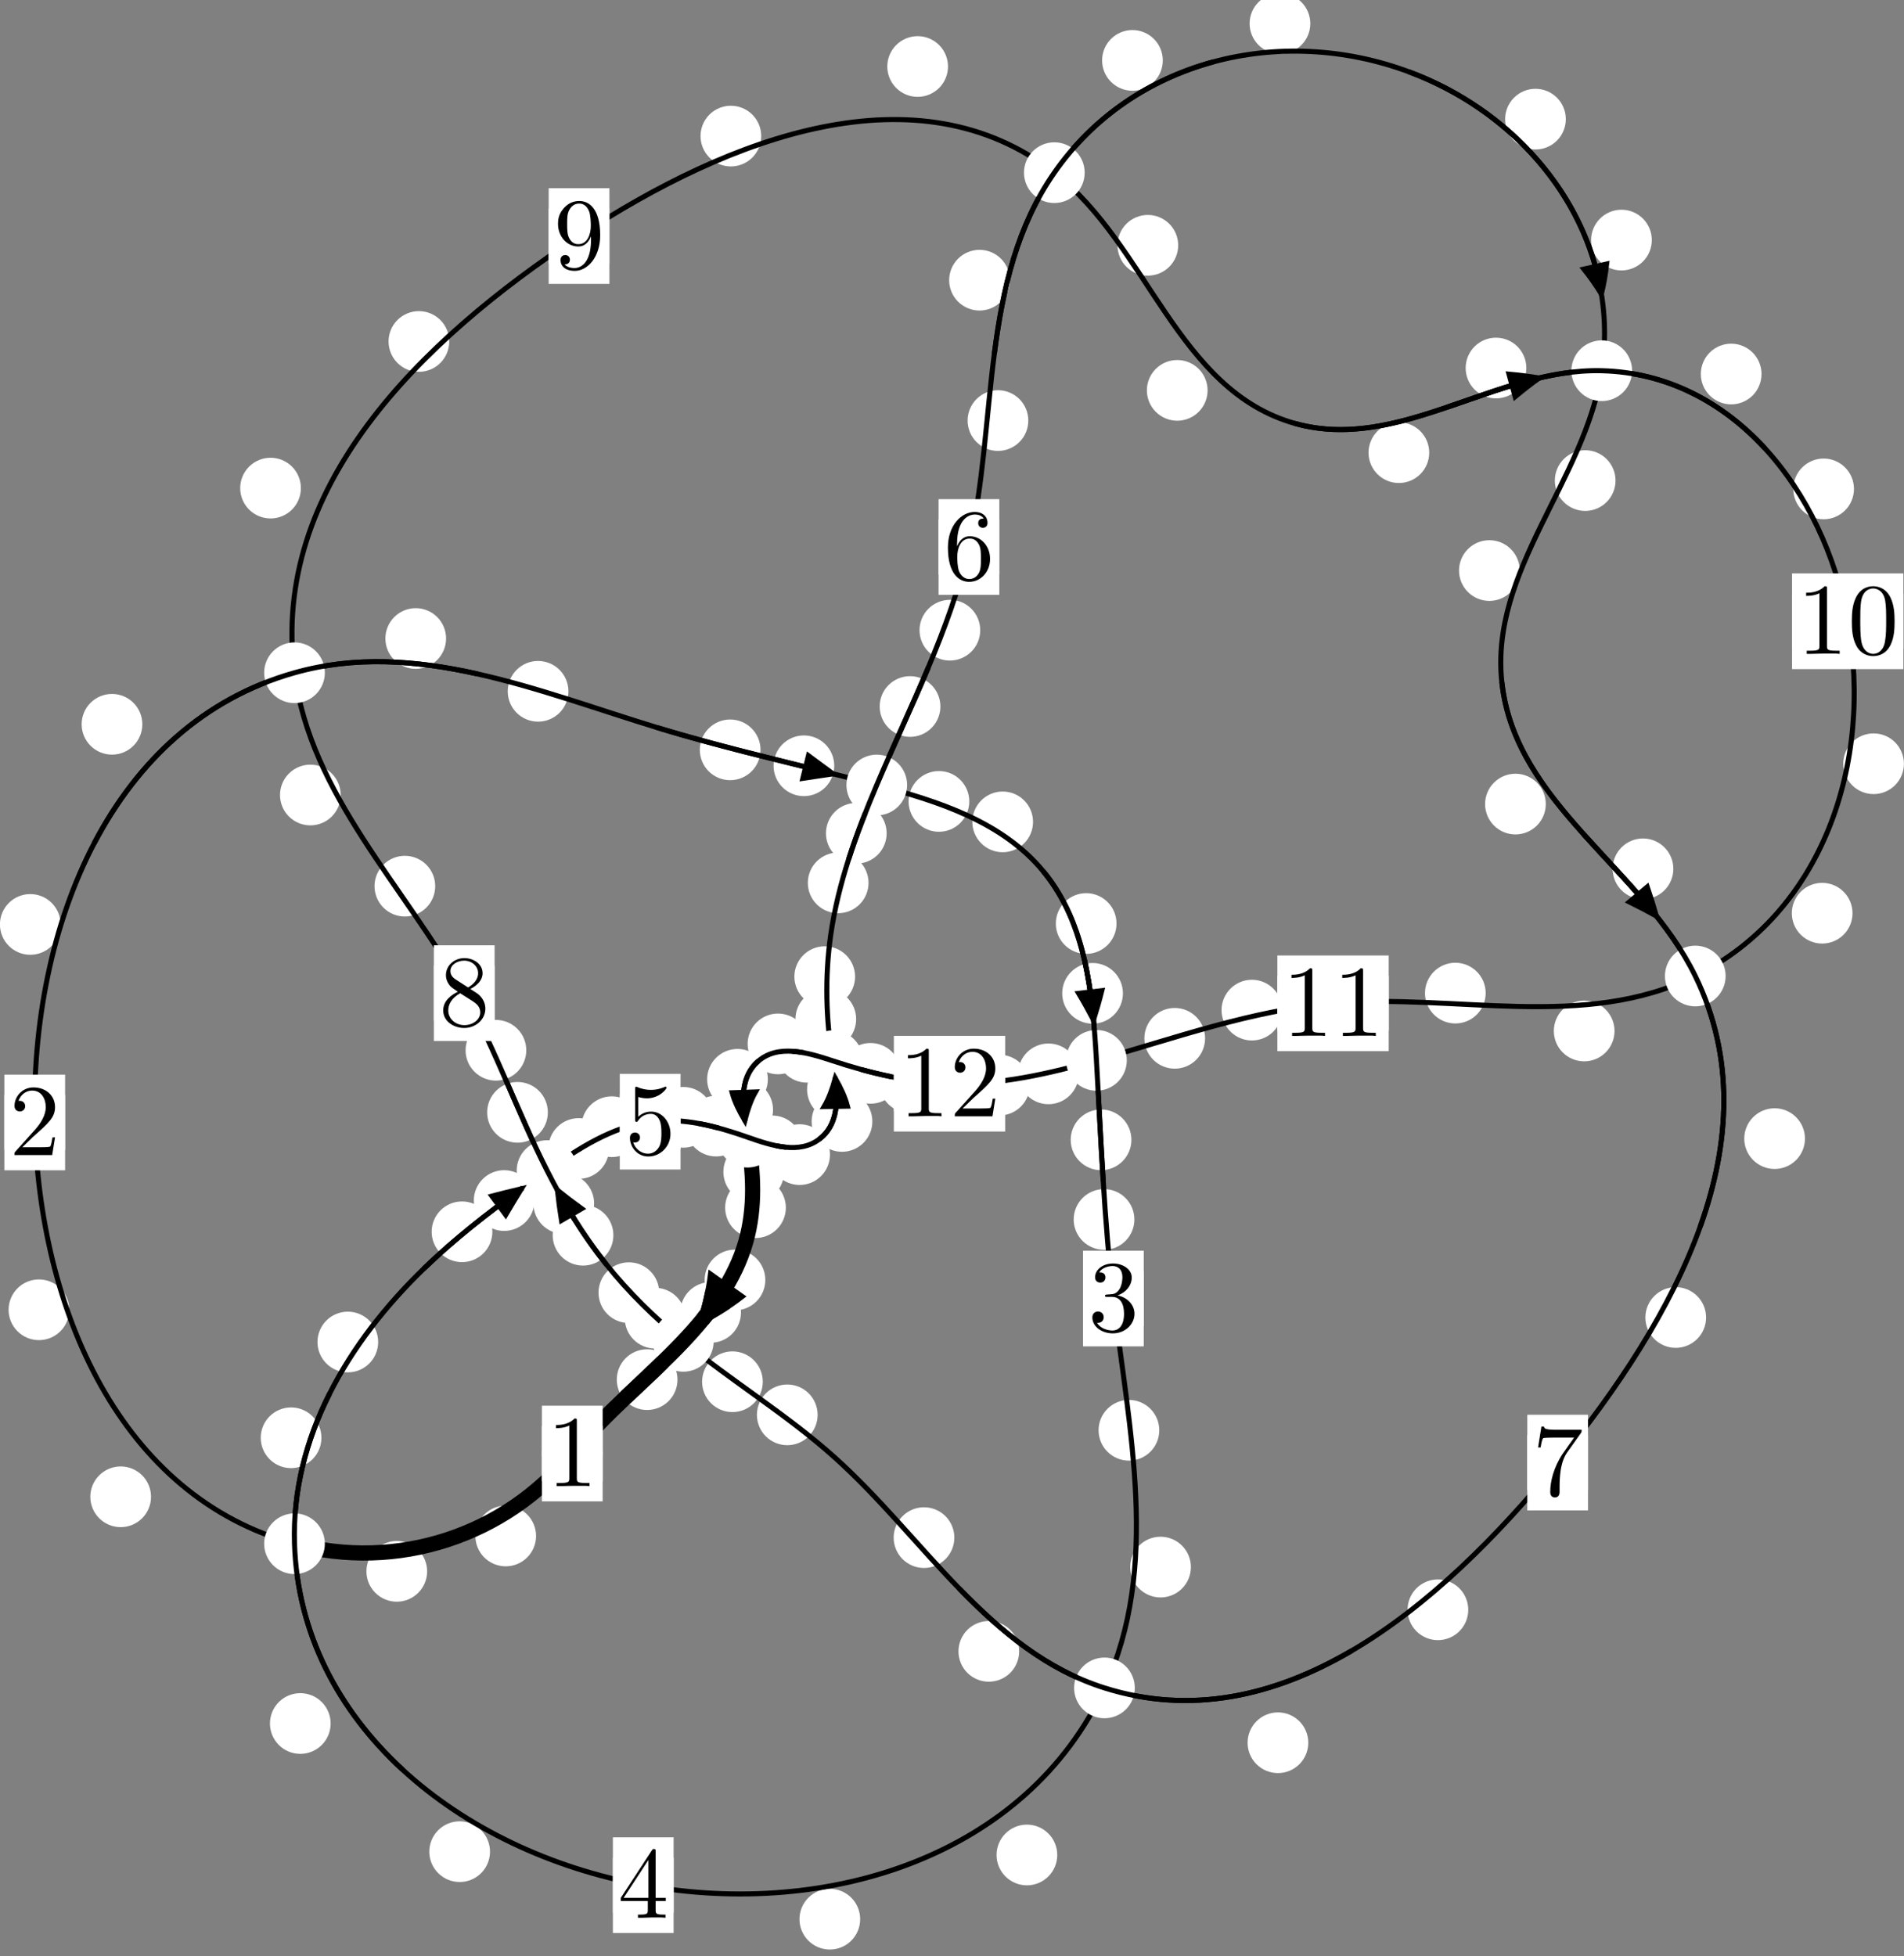 <?xml version="1.0"?>
<!-- Created by MetaPost 1.999 on 2021.07.06:0003 -->
<svg version="1.1" xmlns="http://www.w3.org/2000/svg" xmlns:xlink="http://www.w3.org/1999/xlink" width="187.493" height="192.624" viewBox="0 0 187.493 192.624">
<rect x="0" y="0" width="187.493" height="192.624" fill="#808080" stroke="none"/>
<!-- Original BoundingBox: -29.007019 -39.955750 158.486282 152.668533 -->
  <defs>
    <g transform="scale(0.01,0.01)" id="GLYPHcmr10_48">
      <path style="fill-rule: evenodd;" d="M460 -320C460 -400,455 -480,420 -554C374 -650,292 -666,250 -666C190 -666,117 -640,76 -547C44 -478,39 -400,39 -320C39 -245,43 -155,84 -79C127 2,200 22,249 22C303 22,379 1,423 -94C455 -163,460 -241,460 -320M249 -0C210 -0,151 -25,133 -121C122 -181,122 -273,122 -332C122 -396,122 -462,130 -516C149 -635,224 -644,249 -644C282 -644,348 -626,367 -527C377 -471,377 -395,377 -332C377 -257,377 -189,366 -125C351 -30,294 -0,249 -0"></path>
    </g>
    <g transform="scale(0.01,0.01)" id="GLYPHcmr10_49">
      <path style="fill-rule: evenodd;" d="M294 -640C294 -664,294 -666,271 -666C209 -602,121 -602,89 -602L89 -571C109 -571,168 -571,220 -597L220 -79C220 -43,217 -31,127 -31L95 -31L95 -0L257 -0L130 -3L217 -3L257 -3L297 -3L384 -3L419 -0L419 -31L387 -31C297 -31,294 -42,294 -79"></path>
    </g>
    <g transform="scale(0.01,0.01)" id="GLYPHcmr10_50">
      <path style="fill-rule: evenodd;" d="M127 -77L233 -180C389 -318,449 -372,449 -472C449 -586,359 -666,237 -666C124 -666,50 -574,50 -485C50 -429,100 -429,103 -429C120 -429,155 -441,155 -482C155 -508,137 -534,102 -534C94 -534,92 -534,89 -533C112 -598,166 -635,224 -635C315 -635,358 -554,358 -472C358 -392,308 -313,253 -251L61 -37C50 -26,50 -24,50 -0L421 -0L449 -174L424 -174C419 -144,412 -100,402 -85C395 -77,329 -77,307 -77"></path>
    </g>
    <g transform="scale(0.01,0.01)" id="GLYPHcmr10_51">
      <path style="fill-rule: evenodd;" d="M290 -352C372 -379,430 -449,430 -528C430 -610,342 -666,246 -666C145 -666,69 -606,69 -530C69 -497,91 -478,120 -478C151 -478,171 -500,171 -529C171 -579,124 -579,109 -579C140 -628,206 -641,242 -641C283 -641,338 -619,338 -529C338 -517,336 -459,310 -415C280 -367,246 -364,221 -363C213 -362,189 -360,182 -360C174 -359,167 -358,167 -348C167 -337,174 -337,191 -337L235 -337C317 -337,354 -269,354 -171C354 -35,285 -6,241 -6C198 -6,123 -23,88 -82C123 -77,154 -99,154 -137C154 -173,127 -193,98 -193C74 -193,42 -179,42 -135C42 -44,135 22,244 22C366 22,457 -69,457 -171C457 -253,394 -331,290 -352"></path>
    </g>
    <g transform="scale(0.01,0.01)" id="GLYPHcmr10_52">
      <path style="fill-rule: evenodd;" d="M294 -165L294 -78C294 -42,292 -31,218 -31L197 -31L197 -0L332 -0L238 -3L290 -3L332 -3L374 -3L427 -3L468 -0L468 -31L447 -31C373 -31,371 -42,371 -78L371 -165L471 -165L471 -196L371 -196L371 -651C371 -671,371 -677,355 -677C346 -677,343 -677,335 -665L28 -196L28 -165M300 -196L56 -196L300 -569"></path>
    </g>
    <g transform="scale(0.01,0.01)" id="GLYPHcmr10_53">
      <path style="fill-rule: evenodd;" d="M449 -201C449 -320,367 -420,259 -420C211 -420,168 -404,132 -369L132 -564C152 -558,185 -551,217 -551C340 -551,410 -642,410 -655C410 -661,407 -666,400 -666C399 -666,397 -666,392 -663C372 -654,323 -634,256 -634C216 -634,170 -641,123 -662C115 -665,113 -665,111 -665C101 -665,101 -657,101 -641L101 -345C101 -327,101 -319,115 -319C122 -319,124 -322,128 -328C139 -344,176 -398,257 -398C309 -398,334 -352,342 -334C358 -297,360 -258,360 -208C360 -173,360 -113,336 -71C312 -32,275 -6,229 -6C156 -6,99 -59,82 -118C85 -117,88 -116,99 -116C132 -116,149 -141,149 -165C149 -189,132 -214,99 -214C85 -214,50 -207,50 -161C50 -75,119 22,231 22C347 22,449 -74,449 -201"></path>
    </g>
    <g transform="scale(0.01,0.01)" id="GLYPHcmr10_54">
      <path style="fill-rule: evenodd;" d="M132 -328L132 -352C132 -605,256 -641,307 -641C331 -641,373 -635,395 -601C380 -601,340 -601,340 -556C340 -525,364 -510,386 -510C402 -510,432 -519,432 -558C432 -618,388 -666,305 -666C177 -666,42 -537,42 -316C42 -49,158 22,251 22C362 22,457 -72,457 -204C457 -331,368 -427,257 -427C189 -427,152 -376,132 -328M251 -6C188 -6,158 -66,152 -81C134 -128,134 -208,134 -226C134 -304,166 -404,256 -404C272 -404,318 -404,349 -342C367 -305,367 -254,367 -205C367 -157,367 -107,350 -71C320 -11,274 -6,251 -6"></path>
    </g>
    <g transform="scale(0.01,0.01)" id="GLYPHcmr10_55">
      <path style="fill-rule: evenodd;" d="M476 -609C485 -621,485 -623,485 -644L242 -644C120 -644,118 -657,114 -676L89 -676L56 -470L81 -470C84 -486,93 -549,106 -561C113 -567,191 -567,204 -567L411 -567C400 -551,321 -442,299 -409C209 -274,176 -135,176 -33C176 -23,176 22,222 22C268 22,268 -23,268 -33L268 -84C268 -139,271 -194,279 -248C283 -271,297 -357,341 -419"></path>
    </g>
    <g transform="scale(0.01,0.01)" id="GLYPHcmr10_56">
      <path style="fill-rule: evenodd;" d="M163 -457C117 -487,113 -521,113 -538C113 -599,178 -641,249 -641C322 -641,386 -589,386 -517C386 -460,347 -412,287 -377M309 -362C381 -399,430 -451,430 -517C430 -609,341 -666,250 -666C150 -666,69 -592,69 -499C69 -481,71 -436,113 -389C124 -377,161 -352,186 -335C128 -306,42 -250,42 -151C42 -45,144 22,249 22C362 22,457 -61,457 -168C457 -204,446 -249,408 -291C389 -312,373 -322,309 -362M209 -320L332 -242C360 -223,407 -193,407 -132C407 -58,332 -6,250 -6C164 -6,92 -68,92 -151C92 -209,124 -273,209 -320"></path>
    </g>
    <g transform="scale(0.01,0.01)" id="GLYPHcmr10_57">
      <path style="fill-rule: evenodd;" d="M367 -318L367 -286C367 -52,263 -6,205 -6C188 -6,134 -8,107 -42C151 -42,159 -71,159 -88C159 -119,135 -134,113 -134C97 -134,67 -125,67 -86C67 -19,121 22,206 22C335 22,457 -114,457 -329C457 -598,342 -666,253 -666C198 -666,149 -648,106 -603C65 -558,42 -516,42 -441C42 -316,130 -218,242 -218C303 -218,344 -260,367 -318M243 -241C227 -241,181 -241,150 -304C132 -341,132 -391,132 -440C132 -494,132 -541,153 -578C180 -628,218 -641,253 -641C299 -641,332 -607,349 -562C361 -530,365 -467,365 -421C365 -338,331 -241,243 -241"></path>
    </g>
  </defs>
  <path d="M52.789 151.237C52.789 150.444,52.474 149.684,51.913 149.123C51.353 148.563,50.593 148.248,49.8 148.248C49.007 148.248,48.247 148.563,47.687 149.123C47.126 149.684,46.811 150.444,46.811 151.237C46.811 152.029,47.126 152.789,47.687 153.35C48.247 153.91,49.007 154.225,49.8 154.225C50.593 154.225,51.353 153.91,51.913 153.35C52.474 152.789,52.789 152.029,52.789 151.237Z" style="fill: rgb(100%,100%,100%);stroke: none;"></path>
  <path d="M59.343 143.119C59.343 142.327,59.028 141.566,58.467 141.006C57.907 140.445,57.147 140.131,56.354 140.131C55.561 140.131,54.801 140.445,54.241 141.006C53.68 141.566,53.365 142.327,53.365 143.119C53.365 143.912,53.68 144.672,54.241 145.233C54.801 145.793,55.561 146.108,56.354 146.108C57.147 146.108,57.907 145.793,58.467 145.233C59.028 144.672,59.343 143.912,59.343 143.119Z" style="fill: rgb(100%,100%,100%);stroke: none;"></path>
  <path d="M14.872 147.378C14.872 146.586,14.557 145.825,13.996 145.265C13.436 144.705,12.676 144.39,11.883 144.39C11.09 144.39,10.33 144.705,9.77 145.265C9.209 145.825,8.894 146.586,8.894 147.378C8.894 148.171,9.209 148.931,9.77 149.492C10.33 150.052,11.09 150.367,11.883 150.367C12.676 150.367,13.436 150.052,13.996 149.492C14.557 148.931,14.872 148.171,14.872 147.378Z" style="fill: rgb(100%,100%,100%);stroke: none;"></path>
  <path d="M42.061 154.72C42.061 153.927,41.746 153.167,41.185 152.606C40.625 152.046,39.865 151.731,39.072 151.731C38.279 151.731,37.519 152.046,36.959 152.606C36.398 153.167,36.083 153.927,36.083 154.72C36.083 155.512,36.398 156.272,36.959 156.833C37.519 157.393,38.279 157.708,39.072 157.708C39.865 157.708,40.625 157.393,41.185 156.833C41.746 156.272,42.061 155.512,42.061 154.72Z" style="fill: rgb(100%,100%,100%);stroke: none;"></path>
  <path d="M5.97 91.022C5.97 90.229,5.656 89.469,5.095 88.909C4.535 88.348,3.774 88.033,2.982 88.033C2.189 88.033,1.429 88.348,0.868 88.909C0.308 89.469,-0.007 90.229,-0.007 91.022C-0.007 91.815,0.308 92.575,0.868 93.135C1.429 93.696,2.189 94.011,2.982 94.011C3.774 94.011,4.535 93.696,5.095 93.135C5.656 92.575,5.97 91.815,5.97 91.022Z" style="fill: rgb(100%,100%,100%);stroke: none;"></path>
  <path d="M6.823 128.965C6.823 128.172,6.508 127.412,5.948 126.852C5.387 126.291,4.627 125.976,3.835 125.976C3.042 125.976,2.282 126.291,1.721 126.852C1.161 127.412,0.846 128.172,0.846 128.965C0.846 129.758,1.161 130.518,1.721 131.078C2.282 131.639,3.042 131.954,3.835 131.954C4.627 131.954,5.387 131.639,5.948 131.078C6.508 130.518,6.823 129.758,6.823 128.965Z" style="fill: rgb(100%,100%,100%);stroke: none;"></path>
  <path d="M43.927 62.869C43.927 62.077,43.612 61.316,43.052 60.756C42.492 60.196,41.731 59.881,40.939 59.881C40.146 59.881,39.386 60.196,38.825 60.756C38.265 61.316,37.95 62.077,37.95 62.869C37.95 63.662,38.265 64.422,38.825 64.983C39.386 65.543,40.146 65.858,40.939 65.858C41.731 65.858,42.492 65.543,43.052 64.983C43.612 64.422,43.927 63.662,43.927 62.869Z" style="fill: rgb(100%,100%,100%);stroke: none;"></path>
  <path d="M14.017 71.315C14.017 70.523,13.702 69.762,13.141 69.202C12.581 68.642,11.821 68.327,11.028 68.327C10.235 68.327,9.475 68.642,8.915 69.202C8.354 69.762,8.039 70.523,8.039 71.315C8.039 72.108,8.354 72.868,8.915 73.429C9.475 73.989,10.235 74.304,11.028 74.304C11.821 74.304,12.581 73.989,13.141 73.429C13.702 72.868,14.017 72.108,14.017 71.315Z" style="fill: rgb(100%,100%,100%);stroke: none;"></path>
  <path d="M74.891 73.832C74.891 73.04,74.576 72.279,74.015 71.719C73.455 71.158,72.695 70.844,71.902 70.844C71.109 70.844,70.349 71.158,69.789 71.719C69.228 72.279,68.913 73.04,68.913 73.832C68.913 74.625,69.228 75.385,69.789 75.946C70.349 76.506,71.109 76.821,71.902 76.821C72.695 76.821,73.455 76.506,74.015 75.946C74.576 75.385,74.891 74.625,74.891 73.832Z" style="fill: rgb(100%,100%,100%);stroke: none;"></path>
  <path d="M55.974 68.069C55.974 67.276,55.659 66.516,55.099 65.955C54.538 65.395,53.778 65.08,52.986 65.08C52.193 65.08,51.433 65.395,50.872 65.955C50.312 66.516,49.997 67.276,49.997 68.069C49.997 68.861,50.312 69.621,50.872 70.182C51.433 70.742,52.193 71.057,52.986 71.057C53.778 71.057,54.538 70.742,55.099 70.182C55.659 69.621,55.974 68.861,55.974 68.069Z" style="fill: rgb(100%,100%,100%);stroke: none;"></path>
  <path d="M95.449 78.909C95.449 78.116,95.134 77.356,94.573 76.796C94.013 76.235,93.253 75.92,92.46 75.92C91.667 75.92,90.907 76.235,90.347 76.796C89.786 77.356,89.471 78.116,89.471 78.909C89.471 79.702,89.786 80.462,90.347 81.022C90.907 81.583,91.667 81.898,92.46 81.898C93.253 81.898,94.013 81.583,94.573 81.022C95.134 80.462,95.449 79.702,95.449 78.909Z" style="fill: rgb(100%,100%,100%);stroke: none;"></path>
  <path d="M82.152 75.401C82.152 74.608,81.837 73.848,81.277 73.287C80.716 72.727,79.956 72.412,79.163 72.412C78.371 72.412,77.611 72.727,77.05 73.287C76.49 73.848,76.175 74.608,76.175 75.401C76.175 76.193,76.49 76.954,77.05 77.514C77.611 78.075,78.371 78.389,79.163 78.389C79.956 78.389,80.716 78.075,81.277 77.514C81.837 76.954,82.152 76.193,82.152 75.401Z" style="fill: rgb(100%,100%,100%);stroke: none;"></path>
  <path d="M109.947 90.933C109.947 90.14,109.632 89.38,109.072 88.82C108.511 88.259,107.751 87.944,106.958 87.944C106.166 87.944,105.406 88.259,104.845 88.82C104.285 89.38,103.97 90.14,103.97 90.933C103.97 91.726,104.285 92.486,104.845 93.046C105.406 93.607,106.166 93.922,106.958 93.922C107.751 93.922,108.511 93.607,109.072 93.046C109.632 92.486,109.947 91.726,109.947 90.933Z" style="fill: rgb(100%,100%,100%);stroke: none;"></path>
  <path d="M101.727 80.924C101.727 80.131,101.412 79.371,100.851 78.811C100.291 78.25,99.531 77.935,98.738 77.935C97.945 77.935,97.185 78.25,96.625 78.811C96.064 79.371,95.749 80.131,95.749 80.924C95.749 81.717,96.064 82.477,96.625 83.037C97.185 83.598,97.945 83.913,98.738 83.913C99.531 83.913,100.291 83.598,100.851 83.037C101.412 82.477,101.727 81.717,101.727 80.924Z" style="fill: rgb(100%,100%,100%);stroke: none;"></path>
  <path d="M111.413 112.23C111.413 111.437,111.098 110.677,110.538 110.117C109.978 109.556,109.217 109.241,108.425 109.241C107.632 109.241,106.872 109.556,106.311 110.117C105.751 110.677,105.436 111.437,105.436 112.23C105.436 113.023,105.751 113.783,106.311 114.343C106.872 114.904,107.632 115.219,108.425 115.219C109.217 115.219,109.978 114.904,110.538 114.343C111.098 113.783,111.413 113.023,111.413 112.23Z" style="fill: rgb(100%,100%,100%);stroke: none;"></path>
  <path d="M110.578 97.807C110.578 97.015,110.263 96.255,109.702 95.694C109.142 95.134,108.382 94.819,107.589 94.819C106.796 94.819,106.036 95.134,105.476 95.694C104.915 96.255,104.6 97.015,104.6 97.807C104.6 98.6,104.915 99.36,105.476 99.921C106.036 100.481,106.796 100.796,107.589 100.796C108.382 100.796,109.142 100.481,109.702 99.921C110.263 99.36,110.578 98.6,110.578 97.807Z" style="fill: rgb(100%,100%,100%);stroke: none;"></path>
  <path d="M114.158 140.828C114.158 140.035,113.843 139.275,113.282 138.715C112.722 138.154,111.962 137.839,111.169 137.839C110.376 137.839,109.616 138.154,109.056 138.715C108.495 139.275,108.18 140.035,108.18 140.828C108.18 141.621,108.495 142.381,109.056 142.941C109.616 143.502,110.376 143.817,111.169 143.817C111.962 143.817,112.722 143.502,113.282 142.941C113.843 142.381,114.158 141.621,114.158 140.828Z" style="fill: rgb(100%,100%,100%);stroke: none;"></path>
  <path d="M111.706 120.071C111.706 119.278,111.392 118.518,110.831 117.957C110.271 117.397,109.51 117.082,108.718 117.082C107.925 117.082,107.165 117.397,106.604 117.957C106.044 118.518,105.729 119.278,105.729 120.071C105.729 120.863,106.044 121.624,106.604 122.184C107.165 122.745,107.925 123.059,108.718 123.059C109.51 123.059,110.271 122.745,110.831 122.184C111.392 121.624,111.706 120.863,111.706 120.071Z" style="fill: rgb(100%,100%,100%);stroke: none;"></path>
  <path d="M104.112 182.646C104.112 181.853,103.797 181.093,103.236 180.533C102.676 179.972,101.916 179.657,101.123 179.657C100.33 179.657,99.57 179.972,99.01 180.533C98.449 181.093,98.134 181.853,98.134 182.646C98.134 183.439,98.449 184.199,99.01 184.759C99.57 185.32,100.33 185.635,101.123 185.635C101.916 185.635,102.676 185.32,103.236 184.759C103.797 184.199,104.112 183.439,104.112 182.646Z" style="fill: rgb(100%,100%,100%);stroke: none;"></path>
  <path d="M117.271 154.299C117.271 153.506,116.956 152.746,116.396 152.186C115.835 151.625,115.075 151.31,114.282 151.31C113.49 151.31,112.73 151.625,112.169 152.186C111.609 152.746,111.294 153.506,111.294 154.299C111.294 155.092,111.609 155.852,112.169 156.412C112.73 156.973,113.49 157.288,114.282 157.288C115.075 157.288,115.835 156.973,116.396 156.412C116.956 155.852,117.271 155.092,117.271 154.299Z" style="fill: rgb(100%,100%,100%);stroke: none;"></path>
  <path d="M48.253 182.321C48.253 181.528,47.938 180.768,47.377 180.207C46.817 179.647,46.057 179.332,45.264 179.332C44.471 179.332,43.711 179.647,43.151 180.207C42.59 180.768,42.275 181.528,42.275 182.321C42.275 183.113,42.59 183.874,43.151 184.434C43.711 184.994,44.471 185.309,45.264 185.309C46.057 185.309,46.817 184.994,47.377 184.434C47.938 183.874,48.253 183.113,48.253 182.321Z" style="fill: rgb(100%,100%,100%);stroke: none;"></path>
  <path d="M84.705 188.967C84.705 188.174,84.39 187.414,83.829 186.854C83.269 186.293,82.509 185.978,81.716 185.978C80.923 185.978,80.163 186.293,79.603 186.854C79.042 187.414,78.727 188.174,78.727 188.967C78.727 189.76,79.042 190.52,79.603 191.08C80.163 191.641,80.923 191.956,81.716 191.956C82.509 191.956,83.269 191.641,83.829 191.08C84.39 190.52,84.705 189.76,84.705 188.967Z" style="fill: rgb(100%,100%,100%);stroke: none;"></path>
  <path d="M31.652 141.567C31.652 140.775,31.337 140.015,30.777 139.454C30.216 138.894,29.456 138.579,28.663 138.579C27.871 138.579,27.111 138.894,26.55 139.454C25.99 140.015,25.675 140.775,25.675 141.567C25.675 142.36,25.99 143.12,26.55 143.681C27.111 144.241,27.871 144.556,28.663 144.556C29.456 144.556,30.216 144.241,30.777 143.681C31.337 143.12,31.652 142.36,31.652 141.567Z" style="fill: rgb(100%,100%,100%);stroke: none;"></path>
  <path d="M32.56 169.702C32.56 168.909,32.245 168.149,31.685 167.588C31.124 167.028,30.364 166.713,29.571 166.713C28.779 166.713,28.018 167.028,27.458 167.588C26.897 168.149,26.582 168.909,26.582 169.702C26.582 170.494,26.897 171.255,27.458 171.815C28.018 172.376,28.779 172.691,29.571 172.691C30.364 172.691,31.124 172.376,31.685 171.815C32.245 171.255,32.56 170.494,32.56 169.702Z" style="fill: rgb(100%,100%,100%);stroke: none;"></path>
  <path d="M48.485 121.284C48.485 120.492,48.17 119.732,47.609 119.171C47.049 118.611,46.289 118.296,45.496 118.296C44.703 118.296,43.943 118.611,43.383 119.171C42.822 119.732,42.507 120.492,42.507 121.284C42.507 122.077,42.822 122.837,43.383 123.398C43.943 123.958,44.703 124.273,45.496 124.273C46.289 124.273,47.049 123.958,47.609 123.398C48.17 122.837,48.485 122.077,48.485 121.284Z" style="fill: rgb(100%,100%,100%);stroke: none;"></path>
  <path d="M37.24 132.138C37.24 131.345,36.925 130.585,36.365 130.025C35.804 129.464,35.044 129.149,34.251 129.149C33.459 129.149,32.699 129.464,32.138 130.025C31.578 130.585,31.263 131.345,31.263 132.138C31.263 132.931,31.578 133.691,32.138 134.251C32.699 134.812,33.459 135.127,34.251 135.127C35.044 135.127,35.804 134.812,36.365 134.251C36.925 133.691,37.24 132.931,37.24 132.138Z" style="fill: rgb(100%,100%,100%);stroke: none;"></path>
  <path d="M59.976 113.084C59.976 112.291,59.661 111.531,59.1 110.97C58.54 110.41,57.78 110.095,56.987 110.095C56.194 110.095,55.434 110.41,54.874 110.97C54.313 111.531,53.998 112.291,53.998 113.084C53.998 113.876,54.313 114.637,54.874 115.197C55.434 115.758,56.194 116.073,56.987 116.073C57.78 116.073,58.54 115.758,59.1 115.197C59.661 114.637,59.976 113.876,59.976 113.084Z" style="fill: rgb(100%,100%,100%);stroke: none;"></path>
  <path d="M52.634 118.209C52.634 117.416,52.319 116.656,51.759 116.096C51.198 115.535,50.438 115.22,49.645 115.22C48.853 115.22,48.093 115.535,47.532 116.096C46.972 116.656,46.657 117.416,46.657 118.209C46.657 119.002,46.972 119.762,47.532 120.322C48.093 120.883,48.853 121.198,49.645 121.198C50.438 121.198,51.198 120.883,51.759 120.322C52.319 119.762,52.634 119.002,52.634 118.209Z" style="fill: rgb(100%,100%,100%);stroke: none;"></path>
  <path d="M70.27 110.014C70.27 109.222,69.955 108.462,69.395 107.901C68.835 107.341,68.074 107.026,67.282 107.026C66.489 107.026,65.729 107.341,65.168 107.901C64.608 108.462,64.293 109.222,64.293 110.014C64.293 110.807,64.608 111.567,65.168 112.128C65.729 112.688,66.489 113.003,67.282 113.003C68.074 113.003,68.835 112.688,69.395 112.128C69.955 111.567,70.27 110.807,70.27 110.014Z" style="fill: rgb(100%,100%,100%);stroke: none;"></path>
  <path d="M63.235 110.939C63.235 110.146,62.92 109.386,62.36 108.826C61.799 108.265,61.039 107.95,60.246 107.95C59.454 107.95,58.693 108.265,58.133 108.826C57.572 109.386,57.258 110.146,57.258 110.939C57.258 111.732,57.572 112.492,58.133 113.052C58.693 113.613,59.454 113.928,60.246 113.928C61.039 113.928,61.799 113.613,62.36 113.052C62.92 112.492,63.235 111.732,63.235 110.939Z" style="fill: rgb(100%,100%,100%);stroke: none;"></path>
  <path d="M79.028 112.826C79.028 112.033,78.713 111.273,78.153 110.713C77.592 110.152,76.832 109.837,76.04 109.837C75.247 109.837,74.487 110.152,73.926 110.713C73.366 111.273,73.051 112.033,73.051 112.826C73.051 113.619,73.366 114.379,73.926 114.939C74.487 115.5,75.247 115.815,76.04 115.815C76.832 115.815,77.592 115.5,78.153 114.939C78.713 114.379,79.028 113.619,79.028 112.826Z" style="fill: rgb(100%,100%,100%);stroke: none;"></path>
  <path d="M73.507 110.879C73.507 110.086,73.192 109.326,72.632 108.765C72.071 108.205,71.311 107.89,70.519 107.89C69.726 107.89,68.966 108.205,68.405 108.765C67.845 109.326,67.53 110.086,67.53 110.879C67.53 111.671,67.845 112.432,68.405 112.992C68.966 113.553,69.726 113.867,70.519 113.867C71.311 113.867,72.071 113.553,72.632 112.992C73.192 112.432,73.507 111.671,73.507 110.879Z" style="fill: rgb(100%,100%,100%);stroke: none;"></path>
  <path d="M85.903 110.418C85.903 109.625,85.588 108.865,85.027 108.305C84.467 107.744,83.706 107.429,82.914 107.429C82.121 107.429,81.361 107.744,80.8 108.305C80.24 108.865,79.925 109.625,79.925 110.418C79.925 111.211,80.24 111.971,80.8 112.531C81.361 113.092,82.121 113.407,82.914 113.407C83.706 113.407,84.467 113.092,85.027 112.531C85.588 111.971,85.903 111.211,85.903 110.418Z" style="fill: rgb(100%,100%,100%);stroke: none;"></path>
  <path d="M81.729 113.686C81.729 112.893,81.414 112.133,80.853 111.573C80.293 111.012,79.533 110.697,78.74 110.697C77.947 110.697,77.187 111.012,76.627 111.573C76.066 112.133,75.751 112.893,75.751 113.686C75.751 114.479,76.066 115.239,76.627 115.799C77.187 116.36,77.947 116.675,78.74 116.675C79.533 116.675,80.293 116.36,80.853 115.799C81.414 115.239,81.729 114.479,81.729 113.686Z" style="fill: rgb(100%,100%,100%);stroke: none;"></path>
  <path d="M84.307 100.346C84.307 99.553,83.992 98.793,83.432 98.233C82.871 97.672,82.111 97.357,81.319 97.357C80.526 97.357,79.766 97.672,79.205 98.233C78.645 98.793,78.33 99.553,78.33 100.346C78.33 101.139,78.645 101.899,79.205 102.459C79.766 103.02,80.526 103.335,81.319 103.335C82.111 103.335,82.871 103.02,83.432 102.459C83.992 101.899,84.307 101.139,84.307 100.346Z" style="fill: rgb(100%,100%,100%);stroke: none;"></path>
  <path d="M85.451 107.268C85.451 106.476,85.136 105.715,84.576 105.155C84.016 104.594,83.255 104.28,82.463 104.28C81.67 104.28,80.91 104.594,80.349 105.155C79.789 105.715,79.474 106.476,79.474 107.268C79.474 108.061,79.789 108.821,80.349 109.382C80.91 109.942,81.67 110.257,82.463 110.257C83.255 110.257,84.016 109.942,84.576 109.382C85.136 108.821,85.451 108.061,85.451 107.268Z" style="fill: rgb(100%,100%,100%);stroke: none;"></path>
  <path d="M85.527 86.929C85.527 86.136,85.212 85.376,84.652 84.815C84.091 84.255,83.331 83.94,82.539 83.94C81.746 83.94,80.986 84.255,80.425 84.815C79.865 85.376,79.55 86.136,79.55 86.929C79.55 87.721,79.865 88.482,80.425 89.042C80.986 89.602,81.746 89.917,82.539 89.917C83.331 89.917,84.091 89.602,84.652 89.042C85.212 88.482,85.527 87.721,85.527 86.929Z" style="fill: rgb(100%,100%,100%);stroke: none;"></path>
  <path d="M84.203 96.162C84.203 95.37,83.888 94.61,83.327 94.049C82.767 93.489,82.006 93.174,81.214 93.174C80.421 93.174,79.661 93.489,79.1 94.049C78.54 94.61,78.225 95.37,78.225 96.162C78.225 96.955,78.54 97.715,79.1 98.276C79.661 98.836,80.421 99.151,81.214 99.151C82.006 99.151,82.767 98.836,83.327 98.276C83.888 97.715,84.203 96.955,84.203 96.162Z" style="fill: rgb(100%,100%,100%);stroke: none;"></path>
  <path d="M92.604 69.565C92.604 68.772,92.289 68.012,91.729 67.451C91.168 66.891,90.408 66.576,89.615 66.576C88.823 66.576,88.062 66.891,87.502 67.451C86.941 68.012,86.626 68.772,86.626 69.565C86.626 70.357,86.941 71.117,87.502 71.678C88.062 72.238,88.823 72.553,89.615 72.553C90.408 72.553,91.168 72.238,91.729 71.678C92.289 71.117,92.604 70.357,92.604 69.565Z" style="fill: rgb(100%,100%,100%);stroke: none;"></path>
  <path d="M87.311 82.049C87.311 81.256,86.996 80.496,86.436 79.935C85.875 79.375,85.115 79.06,84.323 79.06C83.53 79.06,82.77 79.375,82.209 79.935C81.649 80.496,81.334 81.256,81.334 82.049C81.334 82.841,81.649 83.602,82.209 84.162C82.77 84.723,83.53 85.037,84.323 85.037C85.115 85.037,85.875 84.723,86.436 84.162C86.996 83.602,87.311 82.841,87.311 82.049Z" style="fill: rgb(100%,100%,100%);stroke: none;"></path>
  <path d="M101.26 41.41C101.26 40.617,100.946 39.857,100.385 39.296C99.825 38.736,99.064 38.421,98.272 38.421C97.479 38.421,96.719 38.736,96.158 39.296C95.598 39.857,95.283 40.617,95.283 41.41C95.283 42.202,95.598 42.963,96.158 43.523C96.719 44.084,97.479 44.398,98.272 44.398C99.064 44.398,99.825 44.084,100.385 43.523C100.946 42.963,101.26 42.202,101.26 41.41Z" style="fill: rgb(100%,100%,100%);stroke: none;"></path>
  <path d="M96.526 62.051C96.526 61.259,96.211 60.498,95.65 59.938C95.09 59.377,94.33 59.062,93.537 59.062C92.744 59.062,91.984 59.377,91.424 59.938C90.863 60.498,90.548 61.259,90.548 62.051C90.548 62.844,90.863 63.604,91.424 64.165C91.984 64.725,92.744 65.04,93.537 65.04C94.33 65.04,95.09 64.725,95.65 64.165C96.211 63.604,96.526 62.844,96.526 62.051Z" style="fill: rgb(100%,100%,100%);stroke: none;"></path>
  <path d="M114.505 5.947C114.505 5.154,114.19 4.394,113.629 3.834C113.069 3.273,112.309 2.958,111.516 2.958C110.723 2.958,109.963 3.273,109.403 3.834C108.842 4.394,108.527 5.154,108.527 5.947C108.527 6.74,108.842 7.5,109.403 8.061C109.963 8.621,110.723 8.936,111.516 8.936C112.309 8.936,113.069 8.621,113.629 8.061C114.19 7.5,114.505 6.74,114.505 5.947Z" style="fill: rgb(100%,100%,100%);stroke: none;"></path>
  <path d="M99.444 27.588C99.444 26.795,99.129 26.035,98.569 25.474C98.008 24.914,97.248 24.599,96.456 24.599C95.663 24.599,94.903 24.914,94.342 25.474C93.782 26.035,93.467 26.795,93.467 27.588C93.467 28.38,93.782 29.14,94.342 29.701C94.903 30.261,95.663 30.576,96.456 30.576C97.248 30.576,98.008 30.261,98.569 29.701C99.129 29.14,99.444 28.38,99.444 27.588Z" style="fill: rgb(100%,100%,100%);stroke: none;"></path>
  <path d="M154.191 11.732C154.191 10.939,153.876 10.179,153.316 9.618C152.755 9.058,151.995 8.743,151.203 8.743C150.41 8.743,149.65 9.058,149.089 9.618C148.529 10.179,148.214 10.939,148.214 11.732C148.214 12.524,148.529 13.285,149.089 13.845C149.65 14.405,150.41 14.72,151.203 14.72C151.995 14.72,152.755 14.405,153.316 13.845C153.876 13.285,154.191 12.524,154.191 11.732Z" style="fill: rgb(100%,100%,100%);stroke: none;"></path>
  <path d="M129.03 2.32C129.03 1.528,128.715 0.767,128.155 0.207C127.594 -0.354,126.834 -0.669,126.041 -0.669C125.249 -0.669,124.488 -0.354,123.928 0.207C123.368 0.767,123.053 1.528,123.053 2.32C123.053 3.113,123.368 3.873,123.928 4.434C124.488 4.994,125.249 5.309,126.041 5.309C126.834 5.309,127.594 4.994,128.155 4.434C128.715 3.873,129.03 3.113,129.03 2.32Z" style="fill: rgb(100%,100%,100%);stroke: none;"></path>
  <path d="M159.086 47.317C159.086 46.525,158.772 45.765,158.211 45.204C157.651 44.644,156.89 44.329,156.098 44.329C155.305 44.329,154.545 44.644,153.984 45.204C153.424 45.765,153.109 46.525,153.109 47.317C153.109 48.11,153.424 48.87,153.984 49.431C154.545 49.991,155.305 50.306,156.098 50.306C156.89 50.306,157.651 49.991,158.211 49.431C158.772 48.87,159.086 48.11,159.086 47.317Z" style="fill: rgb(100%,100%,100%);stroke: none;"></path>
  <path d="M162.66 23.638C162.66 22.845,162.345 22.085,161.785 21.525C161.224 20.964,160.464 20.649,159.671 20.649C158.879 20.649,158.118 20.964,157.558 21.525C156.997 22.085,156.683 22.845,156.683 23.638C156.683 24.431,156.997 25.191,157.558 25.751C158.118 26.312,158.879 26.627,159.671 26.627C160.464 26.627,161.224 26.312,161.785 25.751C162.345 25.191,162.66 24.431,162.66 23.638Z" style="fill: rgb(100%,100%,100%);stroke: none;"></path>
  <path d="M152.219 79.172C152.219 78.38,151.904 77.619,151.344 77.059C150.783 76.498,150.023 76.183,149.23 76.183C148.438 76.183,147.677 76.498,147.117 77.059C146.556 77.619,146.241 78.38,146.241 79.172C146.241 79.965,146.556 80.725,147.117 81.286C147.677 81.846,148.438 82.161,149.23 82.161C150.023 82.161,150.783 81.846,151.344 81.286C151.904 80.725,152.219 79.965,152.219 79.172Z" style="fill: rgb(100%,100%,100%);stroke: none;"></path>
  <path d="M149.653 56.177C149.653 55.385,149.338 54.624,148.777 54.064C148.217 53.503,147.457 53.189,146.664 53.189C145.871 53.189,145.111 53.503,144.551 54.064C143.99 54.624,143.675 55.385,143.675 56.177C143.675 56.97,143.99 57.73,144.551 58.291C145.111 58.851,145.871 59.166,146.664 59.166C147.457 59.166,148.217 58.851,148.777 58.291C149.338 57.73,149.653 56.97,149.653 56.177Z" style="fill: rgb(100%,100%,100%);stroke: none;"></path>
  <path d="M177.741 112.111C177.741 111.319,177.426 110.559,176.865 109.998C176.305 109.438,175.545 109.123,174.752 109.123C173.959 109.123,173.199 109.438,172.639 109.998C172.078 110.559,171.763 111.319,171.763 112.111C171.763 112.904,172.078 113.664,172.639 114.225C173.199 114.785,173.959 115.1,174.752 115.1C175.545 115.1,176.305 114.785,176.865 114.225C177.426 113.664,177.741 112.904,177.741 112.111Z" style="fill: rgb(100%,100%,100%);stroke: none;"></path>
  <path d="M164.779 85.547C164.779 84.754,164.464 83.994,163.904 83.434C163.343 82.873,162.583 82.558,161.79 82.558C160.998 82.558,160.238 82.873,159.677 83.434C159.117 83.994,158.802 84.754,158.802 85.547C158.802 86.34,159.117 87.1,159.677 87.66C160.238 88.221,160.998 88.536,161.79 88.536C162.583 88.536,163.343 88.221,163.904 87.66C164.464 87.1,164.779 86.34,164.779 85.547Z" style="fill: rgb(100%,100%,100%);stroke: none;"></path>
  <path d="M144.584 158.504C144.584 157.711,144.269 156.951,143.709 156.39C143.148 155.83,142.388 155.515,141.595 155.515C140.803 155.515,140.042 155.83,139.482 156.39C138.922 156.951,138.607 157.711,138.607 158.504C138.607 159.296,138.922 160.057,139.482 160.617C140.042 161.178,140.803 161.492,141.595 161.492C142.388 161.492,143.148 161.178,143.709 160.617C144.269 160.057,144.584 159.296,144.584 158.504Z" style="fill: rgb(100%,100%,100%);stroke: none;"></path>
  <path d="M168.004 129.725C168.004 128.932,167.689 128.172,167.128 127.611C166.568 127.051,165.808 126.736,165.015 126.736C164.222 126.736,163.462 127.051,162.902 127.611C162.341 128.172,162.026 128.932,162.026 129.725C162.026 130.517,162.341 131.278,162.902 131.838C163.462 132.399,164.222 132.713,165.015 132.713C165.808 132.713,166.568 132.399,167.128 131.838C167.689 131.278,168.004 130.517,168.004 129.725Z" style="fill: rgb(100%,100%,100%);stroke: none;"></path>
  <path d="M100.36 162.598C100.36 161.805,100.045 161.045,99.485 160.484C98.924 159.924,98.164 159.609,97.371 159.609C96.579 159.609,95.819 159.924,95.258 160.484C94.698 161.045,94.383 161.805,94.383 162.598C94.383 163.39,94.698 164.15,95.258 164.711C95.819 165.271,96.579 165.586,97.371 165.586C98.164 165.586,98.924 165.271,99.485 164.711C100.045 164.15,100.36 163.39,100.36 162.598Z" style="fill: rgb(100%,100%,100%);stroke: none;"></path>
  <path d="M128.832 171.594C128.832 170.802,128.517 170.042,127.957 169.481C127.396 168.921,126.636 168.606,125.844 168.606C125.051 168.606,124.291 168.921,123.73 169.481C123.17 170.042,122.855 170.802,122.855 171.594C122.855 172.387,123.17 173.147,123.73 173.708C124.291 174.268,125.051 174.583,125.844 174.583C126.636 174.583,127.396 174.268,127.957 173.708C128.517 173.147,128.832 172.387,128.832 171.594Z" style="fill: rgb(100%,100%,100%);stroke: none;"></path>
  <path d="M80.514 139.311C80.514 138.518,80.199 137.758,79.638 137.197C79.078 136.637,78.318 136.322,77.525 136.322C76.732 136.322,75.972 136.637,75.412 137.197C74.851 137.758,74.536 138.518,74.536 139.311C74.536 140.103,74.851 140.863,75.412 141.424C75.972 141.984,76.732 142.299,77.525 142.299C78.318 142.299,79.078 141.984,79.638 141.424C80.199 140.863,80.514 140.103,80.514 139.311Z" style="fill: rgb(100%,100%,100%);stroke: none;"></path>
  <path d="M93.978 151.398C93.978 150.606,93.663 149.846,93.103 149.285C92.542 148.725,91.782 148.41,90.989 148.41C90.197 148.41,89.437 148.725,88.876 149.285C88.316 149.846,88.001 150.606,88.001 151.398C88.001 152.191,88.316 152.951,88.876 153.512C89.437 154.072,90.197 154.387,90.989 154.387C91.782 154.387,92.542 154.072,93.103 153.512C93.663 152.951,93.978 152.191,93.978 151.398Z" style="fill: rgb(100%,100%,100%);stroke: none;"></path>
  <path d="M67.499 129.791C67.499 128.998,67.185 128.238,66.624 127.678C66.064 127.117,65.303 126.802,64.511 126.802C63.718 126.802,62.958 127.117,62.397 127.678C61.837 128.238,61.522 128.998,61.522 129.791C61.522 130.584,61.837 131.344,62.397 131.904C62.958 132.465,63.718 132.78,64.511 132.78C65.303 132.78,66.064 132.465,66.624 131.904C67.185 131.344,67.499 130.584,67.499 129.791Z" style="fill: rgb(100%,100%,100%);stroke: none;"></path>
  <path d="M75.114 136.05C75.114 135.257,74.799 134.497,74.239 133.936C73.678 133.376,72.918 133.061,72.125 133.061C71.333 133.061,70.572 133.376,70.012 133.936C69.451 134.497,69.136 135.257,69.136 136.05C69.136 136.842,69.451 137.603,70.012 138.163C70.572 138.724,71.333 139.038,72.125 139.038C72.918 139.038,73.678 138.724,74.239 138.163C74.799 137.603,75.114 136.842,75.114 136.05Z" style="fill: rgb(100%,100%,100%);stroke: none;"></path>
  <path d="M60.402 121.624C60.402 120.831,60.087 120.071,59.527 119.511C58.966 118.95,58.206 118.635,57.413 118.635C56.621 118.635,55.861 118.95,55.3 119.511C54.74 120.071,54.425 120.831,54.425 121.624C54.425 122.417,54.74 123.177,55.3 123.737C55.861 124.298,56.621 124.613,57.413 124.613C58.206 124.613,58.966 124.298,59.527 123.737C60.087 123.177,60.402 122.417,60.402 121.624Z" style="fill: rgb(100%,100%,100%);stroke: none;"></path>
  <path d="M64.915 127.278C64.915 126.486,64.6 125.726,64.04 125.165C63.479 124.605,62.719 124.29,61.926 124.29C61.134 124.29,60.374 124.605,59.813 125.165C59.253 125.726,58.938 126.486,58.938 127.278C58.938 128.071,59.253 128.831,59.813 129.392C60.374 129.952,61.134 130.267,61.926 130.267C62.719 130.267,63.479 129.952,64.04 129.392C64.6 128.831,64.915 128.071,64.915 127.278Z" style="fill: rgb(100%,100%,100%);stroke: none;"></path>
  <path d="M53.949 109.524C53.949 108.731,53.634 107.971,53.074 107.411C52.513 106.85,51.753 106.535,50.961 106.535C50.168 106.535,49.408 106.85,48.847 107.411C48.287 107.971,47.972 108.731,47.972 109.524C47.972 110.317,48.287 111.077,48.847 111.637C49.408 112.198,50.168 112.513,50.961 112.513C51.753 112.513,52.513 112.198,53.074 111.637C53.634 111.077,53.949 110.317,53.949 109.524Z" style="fill: rgb(100%,100%,100%);stroke: none;"></path>
  <path d="M58.506 118.505C58.506 117.712,58.191 116.952,57.631 116.392C57.07 115.831,56.31 115.516,55.518 115.516C54.725 115.516,53.965 115.831,53.404 116.392C52.844 116.952,52.529 117.712,52.529 118.505C52.529 119.298,52.844 120.058,53.404 120.618C53.965 121.179,54.725 121.494,55.518 121.494C56.31 121.494,57.07 121.179,57.631 120.618C58.191 120.058,58.506 119.298,58.506 118.505Z" style="fill: rgb(100%,100%,100%);stroke: none;"></path>
  <path d="M42.857 87.254C42.857 86.461,42.542 85.701,41.982 85.141C41.421 84.58,40.661 84.265,39.869 84.265C39.076 84.265,38.316 84.58,37.755 85.141C37.195 85.701,36.88 86.461,36.88 87.254C36.88 88.047,37.195 88.807,37.755 89.367C38.316 89.928,39.076 90.243,39.869 90.243C40.661 90.243,41.421 89.928,41.982 89.367C42.542 88.807,42.857 88.047,42.857 87.254Z" style="fill: rgb(100%,100%,100%);stroke: none;"></path>
  <path d="M51.824 103.412C51.824 102.62,51.509 101.859,50.949 101.299C50.388 100.739,49.628 100.424,48.835 100.424C48.043 100.424,47.283 100.739,46.722 101.299C46.162 101.859,45.847 102.62,45.847 103.412C45.847 104.205,46.162 104.965,46.722 105.526C47.283 106.086,48.043 106.401,48.835 106.401C49.628 106.401,50.388 106.086,50.949 105.526C51.509 104.965,51.824 104.205,51.824 103.412Z" style="fill: rgb(100%,100%,100%);stroke: none;"></path>
  <path d="M29.63 48.06C29.63 47.268,29.315 46.508,28.755 45.947C28.194 45.387,27.434 45.072,26.642 45.072C25.849 45.072,25.089 45.387,24.528 45.947C23.968 46.508,23.653 47.268,23.653 48.06C23.653 48.853,23.968 49.613,24.528 50.174C25.089 50.734,25.849 51.049,26.642 51.049C27.434 51.049,28.194 50.734,28.755 50.174C29.315 49.613,29.63 48.853,29.63 48.06Z" style="fill: rgb(100%,100%,100%);stroke: none;"></path>
  <path d="M33.55 78.279C33.55 77.486,33.235 76.726,32.675 76.166C32.115 75.605,31.354 75.29,30.562 75.29C29.769 75.29,29.009 75.605,28.448 76.166C27.888 76.726,27.573 77.486,27.573 78.279C27.573 79.072,27.888 79.832,28.448 80.392C29.009 80.953,29.769 81.268,30.562 81.268C31.354 81.268,32.115 80.953,32.675 80.392C33.235 79.832,33.55 79.072,33.55 78.279Z" style="fill: rgb(100%,100%,100%);stroke: none;"></path>
  <path d="M74.96 13.4C74.96 12.607,74.645 11.847,74.085 11.286C73.524 10.726,72.764 10.411,71.971 10.411C71.179 10.411,70.418 10.726,69.858 11.286C69.298 11.847,68.983 12.607,68.983 13.4C68.983 14.192,69.298 14.952,69.858 15.513C70.418 16.073,71.179 16.388,71.971 16.388C72.764 16.388,73.524 16.073,74.085 15.513C74.645 14.952,74.96 14.192,74.96 13.4Z" style="fill: rgb(100%,100%,100%);stroke: none;"></path>
  <path d="M44.239 33.623C44.239 32.83,43.924 32.07,43.364 31.509C42.803 30.949,42.043 30.634,41.251 30.634C40.458 30.634,39.698 30.949,39.137 31.509C38.577 32.07,38.262 32.83,38.262 33.623C38.262 34.415,38.577 35.175,39.137 35.736C39.698 36.296,40.458 36.611,41.251 36.611C42.043 36.611,42.803 36.296,43.364 35.736C43.924 35.175,44.239 34.415,44.239 33.623Z" style="fill: rgb(100%,100%,100%);stroke: none;"></path>
  <path d="M116.02 24.153C116.02 23.36,115.705 22.6,115.144 22.04C114.584 21.479,113.824 21.164,113.031 21.164C112.238 21.164,111.478 21.479,110.918 22.04C110.357 22.6,110.042 23.36,110.042 24.153C110.042 24.946,110.357 25.706,110.918 26.266C111.478 26.827,112.238 27.142,113.031 27.142C113.824 27.142,114.584 26.827,115.144 26.266C115.705 25.706,116.02 24.946,116.02 24.153Z" style="fill: rgb(100%,100%,100%);stroke: none;"></path>
  <path d="M93.353 6.549C93.353 5.756,93.038 4.996,92.477 4.435C91.917 3.875,91.157 3.56,90.364 3.56C89.571 3.56,88.811 3.875,88.251 4.435C87.69 4.996,87.375 5.756,87.375 6.549C87.375 7.341,87.69 8.101,88.251 8.662C88.811 9.222,89.571 9.537,90.364 9.537C91.157 9.537,91.917 9.222,92.477 8.662C93.038 8.101,93.353 7.341,93.353 6.549Z" style="fill: rgb(100%,100%,100%);stroke: none;"></path>
  <path d="M140.74 44.57C140.74 43.777,140.425 43.017,139.865 42.456C139.304 41.896,138.544 41.581,137.751 41.581C136.959 41.581,136.199 41.896,135.638 42.456C135.078 43.017,134.763 43.777,134.763 44.57C134.763 45.362,135.078 46.123,135.638 46.683C136.199 47.244,136.959 47.558,137.751 47.558C138.544 47.558,139.304 47.244,139.865 46.683C140.425 46.123,140.74 45.362,140.74 44.57Z" style="fill: rgb(100%,100%,100%);stroke: none;"></path>
  <path d="M118.915 38.437C118.915 37.644,118.6 36.884,118.039 36.323C117.479 35.763,116.719 35.448,115.926 35.448C115.133 35.448,114.373 35.763,113.813 36.323C113.252 36.884,112.937 37.644,112.937 38.437C112.937 39.229,113.252 39.99,113.813 40.55C114.373 41.111,115.133 41.425,115.926 41.425C116.719 41.425,117.479 41.111,118.039 40.55C118.6 39.99,118.915 39.229,118.915 38.437Z" style="fill: rgb(100%,100%,100%);stroke: none;"></path>
  <path d="M173.463 36.828C173.463 36.035,173.148 35.275,172.588 34.714C172.027 34.154,171.267 33.839,170.474 33.839C169.682 33.839,168.921 34.154,168.361 34.714C167.801 35.275,167.486 36.035,167.486 36.828C167.486 37.62,167.801 38.38,168.361 38.941C168.921 39.501,169.682 39.816,170.474 39.816C171.267 39.816,172.027 39.501,172.588 38.941C173.148 38.38,173.463 37.62,173.463 36.828Z" style="fill: rgb(100%,100%,100%);stroke: none;"></path>
  <path d="M150.304 36.238C150.304 35.445,149.989 34.685,149.429 34.124C148.868 33.564,148.108 33.249,147.315 33.249C146.523 33.249,145.762 33.564,145.202 34.124C144.642 34.685,144.327 35.445,144.327 36.238C144.327 37.03,144.642 37.791,145.202 38.351C145.762 38.912,146.523 39.226,147.315 39.226C148.108 39.226,148.868 38.912,149.429 38.351C149.989 37.791,150.304 37.03,150.304 36.238Z" style="fill: rgb(100%,100%,100%);stroke: none;"></path>
  <path d="M187.486 75.201C187.486 74.408,187.171 73.648,186.611 73.088C186.05 72.527,185.29 72.212,184.498 72.212C183.705 72.212,182.945 72.527,182.384 73.088C181.824 73.648,181.509 74.408,181.509 75.201C181.509 75.994,181.824 76.754,182.384 77.314C182.945 77.875,183.705 78.19,184.498 78.19C185.29 78.19,186.05 77.875,186.611 77.314C187.171 76.754,187.486 75.994,187.486 75.201Z" style="fill: rgb(100%,100%,100%);stroke: none;"></path>
  <path d="M182.567 48.14C182.567 47.347,182.252 46.587,181.692 46.026C181.131 45.466,180.371 45.151,179.578 45.151C178.786 45.151,178.026 45.466,177.465 46.026C176.905 46.587,176.59 47.347,176.59 48.14C176.59 48.932,176.905 49.693,177.465 50.253C178.026 50.814,178.786 51.128,179.578 51.128C180.371 51.128,181.131 50.814,181.692 50.253C182.252 49.693,182.567 48.932,182.567 48.14Z" style="fill: rgb(100%,100%,100%);stroke: none;"></path>
  <path d="M158.988 101.514C158.988 100.721,158.673 99.961,158.113 99.4C157.552 98.84,156.792 98.525,155.999 98.525C155.207 98.525,154.446 98.84,153.886 99.4C153.325 99.961,153.011 100.721,153.011 101.514C153.011 102.306,153.325 103.067,153.886 103.627C154.446 104.188,155.207 104.502,155.999 104.502C156.792 104.502,157.552 104.188,158.113 103.627C158.673 103.067,158.988 102.306,158.988 101.514Z" style="fill: rgb(100%,100%,100%);stroke: none;"></path>
  <path d="M182.423 89.917C182.423 89.124,182.108 88.364,181.548 87.804C180.987 87.243,180.227 86.928,179.434 86.928C178.642 86.928,177.882 87.243,177.321 87.804C176.761 88.364,176.446 89.124,176.446 89.917C176.446 90.71,176.761 91.47,177.321 92.03C177.882 92.591,178.642 92.906,179.434 92.906C180.227 92.906,180.987 92.591,181.548 92.03C182.108 91.47,182.423 90.71,182.423 89.917Z" style="fill: rgb(100%,100%,100%);stroke: none;"></path>
  <path d="M126.267 99.459C126.267 98.666,125.953 97.906,125.392 97.346C124.832 96.785,124.071 96.47,123.279 96.47C122.486 96.47,121.726 96.785,121.165 97.346C120.605 97.906,120.29 98.666,120.29 99.459C120.29 100.252,120.605 101.012,121.165 101.572C121.726 102.133,122.486 102.448,123.279 102.448C124.071 102.448,124.832 102.133,125.392 101.572C125.953 101.012,126.267 100.252,126.267 99.459Z" style="fill: rgb(100%,100%,100%);stroke: none;"></path>
  <path d="M146.301 97.784C146.301 96.991,145.986 96.231,145.425 95.671C144.865 95.11,144.105 94.795,143.312 94.795C142.519 94.795,141.759 95.11,141.199 95.671C140.638 96.231,140.323 96.991,140.323 97.784C140.323 98.577,140.638 99.337,141.199 99.897C141.759 100.458,142.519 100.773,143.312 100.773C144.105 100.773,144.865 100.458,145.425 99.897C145.986 99.337,146.301 98.577,146.301 97.784Z" style="fill: rgb(100%,100%,100%);stroke: none;"></path>
  <path d="M106.233 105.734C106.233 104.941,105.918 104.181,105.357 103.621C104.797 103.06,104.037 102.745,103.244 102.745C102.451 102.745,101.691 103.06,101.131 103.621C100.57 104.181,100.255 104.941,100.255 105.734C100.255 106.527,100.57 107.287,101.131 107.847C101.691 108.408,102.451 108.723,103.244 108.723C104.037 108.723,104.797 108.408,105.357 107.847C105.918 107.287,106.233 106.527,106.233 105.734Z" style="fill: rgb(100%,100%,100%);stroke: none;"></path>
  <path d="M118.669 102.236C118.669 101.443,118.354 100.683,117.793 100.122C117.233 99.562,116.473 99.247,115.68 99.247C114.887 99.247,114.127 99.562,113.567 100.122C113.006 100.683,112.691 101.443,112.691 102.236C112.691 103.029,113.006 103.789,113.567 104.349C114.127 104.91,114.887 105.225,115.68 105.225C116.473 105.225,117.233 104.91,117.793 104.349C118.354 103.789,118.669 103.029,118.669 102.236Z" style="fill: rgb(100%,100%,100%);stroke: none;"></path>
  <path d="M92.562 106.593C92.562 105.8,92.247 105.04,91.687 104.48C91.126 103.919,90.366 103.604,89.573 103.604C88.781 103.604,88.021 103.919,87.46 104.48C86.9 105.04,86.585 105.8,86.585 106.593C86.585 107.386,86.9 108.146,87.46 108.706C88.021 109.267,88.781 109.582,89.573 109.582C90.366 109.582,91.126 109.267,91.687 108.706C92.247 108.146,92.562 107.386,92.562 106.593Z" style="fill: rgb(100%,100%,100%);stroke: none;"></path>
  <path d="M101.404 106.842C101.404 106.05,101.089 105.289,100.529 104.729C99.968 104.168,99.208 103.853,98.415 103.853C97.623 103.853,96.863 104.168,96.302 104.729C95.742 105.289,95.427 106.05,95.427 106.842C95.427 107.635,95.742 108.395,96.302 108.956C96.863 109.516,97.623 109.831,98.415 109.831C99.208 109.831,99.968 109.516,100.529 108.956C101.089 108.395,101.404 107.635,101.404 106.842Z" style="fill: rgb(100%,100%,100%);stroke: none;"></path>
  <path d="M82.444 103.608C82.444 102.815,82.129 102.055,81.569 101.495C81.008 100.934,80.248 100.619,79.455 100.619C78.663 100.619,77.902 100.934,77.342 101.495C76.781 102.055,76.466 102.815,76.466 103.608C76.466 104.401,76.781 105.161,77.342 105.721C77.902 106.282,78.663 106.597,79.455 106.597C80.248 106.597,81.008 106.282,81.569 105.721C82.129 105.161,82.444 104.401,82.444 103.608Z" style="fill: rgb(100%,100%,100%);stroke: none;"></path>
  <path d="M88.715 105.685C88.715 104.892,88.4 104.132,87.839 103.572C87.279 103.011,86.518 102.696,85.726 102.696C84.933 102.696,84.173 103.011,83.612 103.572C83.052 104.132,82.737 104.892,82.737 105.685C82.737 106.478,83.052 107.238,83.612 107.798C84.173 108.359,84.933 108.674,85.726 108.674C86.518 108.674,87.279 108.359,87.839 107.798C88.4 107.238,88.715 106.478,88.715 105.685Z" style="fill: rgb(100%,100%,100%);stroke: none;"></path>
  <path d="M75.612 106.27C75.612 105.478,75.297 104.717,74.737 104.157C74.176 103.596,73.416 103.282,72.623 103.282C71.831 103.282,71.071 103.596,70.51 104.157C69.95 104.717,69.635 105.478,69.635 106.27C69.635 107.063,69.95 107.823,70.51 108.384C71.071 108.944,71.831 109.259,72.623 109.259C73.416 109.259,74.176 108.944,74.737 108.384C75.297 107.823,75.612 107.063,75.612 106.27Z" style="fill: rgb(100%,100%,100%);stroke: none;"></path>
  <path d="M79.601 102.786C79.601 101.994,79.286 101.233,78.725 100.673C78.165 100.113,77.404 99.798,76.612 99.798C75.819 99.798,75.059 100.113,74.498 100.673C73.938 101.233,73.623 101.994,73.623 102.786C73.623 103.579,73.938 104.339,74.498 104.9C75.059 105.46,75.819 105.775,76.612 105.775C77.404 105.775,78.165 105.46,78.725 104.9C79.286 104.339,79.601 103.579,79.601 102.786Z" style="fill: rgb(100%,100%,100%);stroke: none;"></path>
  <path d="M77.211 115.389C77.211 114.596,76.896 113.836,76.335 113.276C75.775 112.715,75.015 112.4,74.222 112.4C73.429 112.4,72.669 112.715,72.109 113.276C71.548 113.836,71.233 114.596,71.233 115.389C71.233 116.182,71.548 116.942,72.109 117.502C72.669 118.063,73.429 118.378,74.222 118.378C75.015 118.378,75.775 118.063,76.335 117.502C76.896 116.942,77.211 116.182,77.211 115.389Z" style="fill: rgb(100%,100%,100%);stroke: none;"></path>
  <path d="M76.124 109.273C76.124 108.48,75.809 107.72,75.248 107.159C74.688 106.599,73.928 106.284,73.135 106.284C72.342 106.284,71.582 106.599,71.022 107.159C70.461 107.72,70.146 108.48,70.146 109.273C70.146 110.065,70.461 110.825,71.022 111.386C71.582 111.946,72.342 112.261,73.135 112.261C73.928 112.261,74.688 111.946,75.248 111.386C75.809 110.825,76.124 110.065,76.124 109.273Z" style="fill: rgb(100%,100%,100%);stroke: none;"></path>
  <path d="M75.364 126.029C75.364 125.236,75.049 124.476,74.489 123.916C73.928 123.355,73.168 123.04,72.375 123.04C71.583 123.04,70.823 123.355,70.262 123.916C69.702 124.476,69.387 125.236,69.387 126.029C69.387 126.822,69.702 127.582,70.262 128.142C70.823 128.703,71.583 129.018,72.375 129.018C73.168 129.018,73.928 128.703,74.489 128.142C75.049 127.582,75.364 126.822,75.364 126.029Z" style="fill: rgb(100%,100%,100%);stroke: none;"></path>
  <path d="M77.385 118.911C77.385 118.118,77.07 117.358,76.51 116.798C75.949 116.237,75.189 115.922,74.397 115.922C73.604 115.922,72.844 116.237,72.283 116.798C71.723 117.358,71.408 118.118,71.408 118.911C71.408 119.704,71.723 120.464,72.283 121.024C72.844 121.585,73.604 121.9,74.397 121.9C75.189 121.9,75.949 121.585,76.51 121.024C77.07 120.464,77.385 119.704,77.385 118.911Z" style="fill: rgb(100%,100%,100%);stroke: none;"></path>
  <path d="M66.714 135.843C66.714 135.05,66.399 134.29,65.839 133.729C65.278 133.169,64.518 132.854,63.725 132.854C62.933 132.854,62.172 133.169,61.612 133.729C61.052 134.29,60.737 135.05,60.737 135.843C60.737 136.635,61.052 137.395,61.612 137.956C62.172 138.516,62.933 138.831,63.725 138.831C64.518 138.831,65.278 138.516,65.839 137.956C66.399 137.395,66.714 136.635,66.714 135.843Z" style="fill: rgb(100%,100%,100%);stroke: none;"></path>
  <path d="M72.968 129.224C72.968 128.431,72.653 127.671,72.093 127.111C71.532 126.55,70.772 126.235,69.979 126.235C69.187 126.235,68.426 126.55,67.866 127.111C67.305 127.671,66.991 128.431,66.991 129.224C66.991 130.017,67.305 130.777,67.866 131.337C68.426 131.898,69.187 132.213,69.979 132.213C70.772 132.213,71.532 131.898,72.093 131.337C72.653 130.777,72.968 130.017,72.968 129.224Z" style="fill: rgb(100%,100%,100%);stroke: none;"></path>
  <path d="M56.354 143.119C49.8 151.237,39.072 154.72,29 152C11.883 147.378,3.835 128.965,3.42 110.521C2.982 91.022,11.028 71.315,29 66.241C40.939 62.869,52.986 68.069,64.803 71.669C71.902 73.832,79.163 75.401,86.338 77.294C92.46 78.909,98.738 80.924,102.76 85.821C106.958 90.933,107.589 97.807,107.971 104.404C108.425 112.23,108.718 120.071,109.637 127.857C111.169 140.828,114.282 154.299,108.759 166.196C101.123 182.646,81.716 188.967,63.342 185.617C45.264 182.321,29.571 169.702,29 152C28.663 141.567,34.251 132.138,41.787 124.864C45.496 121.284,49.645 118.209,53.871 115.259C56.987 113.084,60.246 110.939,64.022 110.443C67.282 110.014,70.519 110.879,73.615 111.971C76.04 112.826,78.74 113.686,80.726 112.131C82.914 110.418,82.463 107.268,81.997 104.45C81.319 100.346,81.214 96.162,81.805 92.044C82.539 86.929,84.323 82.049,86.338 77.294C89.615 69.565,93.537 62.051,95.416 53.859C98.272 41.41,96.456 27.588,103.823 17.001C111.516 5.947,126.041 2.32,138.792 7.09C151.203 11.732,159.671 23.638,157.73 36.503C156.098 47.317,146.664 56.177,147.898 67.235C149.23 79.172,161.79 85.547,166.939 96.1C174.752 112.111,165.015 129.725,153.389 144.012C141.595 158.504,125.844 171.594,108.759 166.196C97.371 162.598,90.989 151.398,82.186 143.495C77.525 139.311,72.125 136.05,67.287 132.073C64.511 129.791,61.926 127.278,59.684 124.469C57.413 121.624,55.518 118.505,53.871 115.259C50.961 109.524,48.835 103.412,45.714 97.787C39.869 87.254,30.562 78.279,29 66.241C26.642 48.06,41.251 33.623,57.02 23.242C71.971 13.4,90.364 6.549,103.823 17.001C113.031 24.153,115.926 38.437,127.517 41.694C137.751 44.57,147.315 36.238,157.73 36.503C170.474 36.828,179.578 48.14,181.947 61.171C184.498 75.201,179.434 89.917,166.939 96.1C155.999 101.514,143.312 97.784,131.269 98.791C123.279 99.459,115.68 102.236,107.971 104.404C103.244 105.734,98.415 106.842,93.502 106.704C89.573 106.593,85.726 105.685,81.997 104.45C79.455 103.608,76.612 102.786,74.642 104.507C72.623 106.27,73.135 109.273,73.615 111.971C74.222 115.389,74.397 118.911,73.447 122.254C72.375 126.029,69.979 129.224,67.287 132.073C63.725 135.843,59.614 139.082,56.354 143.119" style="stroke:rgb(0%,0%,0%); stroke-width: 0.498;stroke-linecap: round;stroke-linejoin: round;stroke-miterlimit: 10;fill: none;"></path>
  <path d="M56.354 143.119C49.8 151.237,39.072 154.72,29 152" style="stroke:rgb(0%,0%,0%); stroke-width: 1.494;stroke-linecap: round;stroke-linejoin: round;stroke-miterlimit: 10;fill: none;"></path>
  <path d="M73.615 111.971C74.222 115.389,74.397 118.911,73.447 122.254C72.375 126.029,69.979 129.224,67.287 132.073C63.725 135.843,59.614 139.082,56.354 143.119" style="stroke:rgb(0%,0%,0%); stroke-width: 1.494;stroke-linecap: round;stroke-linejoin: round;stroke-miterlimit: 10;fill: none;"></path>
  <path d="M31.989 152C31.989 151.207,31.674 150.447,31.113 149.887C30.553 149.326,29.793 149.011,29 149.011C28.207 149.011,27.447 149.326,26.887 149.887C26.326 150.447,26.011 151.207,26.011 152C26.011 152.793,26.326 153.553,26.887 154.113C27.447 154.674,28.207 154.989,29 154.989C29.793 154.989,30.553 154.674,31.113 154.113C31.674 153.553,31.989 152.793,31.989 152Z" style="fill: rgb(100%,100%,100%);stroke: none;"></path>
  <path d="M39.606 174.211C33.352 168.431,29.286 160.851,29 152C28.832 146.784,30.145 141.818,32.441 137.248" style="stroke:rgb(0%,0%,0%); stroke-width: 0.498;stroke-linecap: round;stroke-linejoin: round;stroke-miterlimit: 10;fill: none;"></path>
  <path d="M89.327 77.294C89.327 76.501,89.012 75.741,88.452 75.181C87.891 74.62,87.131 74.305,86.338 74.305C85.546 74.305,84.786 74.62,84.225 75.181C83.665 75.741,83.35 76.501,83.35 77.294C83.35 78.087,83.665 78.847,84.225 79.407C84.786 79.968,85.546 80.283,86.338 80.283C87.131 80.283,87.891 79.968,88.452 79.407C89.012 78.847,89.327 78.087,89.327 77.294Z" style="fill: rgb(100%,100%,100%);stroke: none;"></path>
  <path d="M83.591 84.534C84.381 82.08,85.33 79.671,86.338 77.294C87.977 73.429,89.776 69.619,91.401 65.75" style="stroke:rgb(0%,0%,0%); stroke-width: 0.498;stroke-linecap: round;stroke-linejoin: round;stroke-miterlimit: 10;fill: none;"></path>
  <path d="M111.748 166.196C111.748 165.403,111.433 164.643,110.873 164.083C110.312 163.522,109.552 163.207,108.759 163.207C107.967 163.207,107.207 163.522,106.646 164.083C106.086 164.643,105.771 165.403,105.771 166.196C105.771 166.989,106.086 167.749,106.646 168.309C107.207 168.87,107.967 169.185,108.759 169.185C109.552 169.185,110.312 168.87,110.873 168.309C111.433 167.749,111.748 166.989,111.748 166.196Z" style="fill: rgb(100%,100%,100%);stroke: none;"></path>
  <path d="M133.058 162.563C125.51 166.972,117.302 168.895,108.759 166.196C103.065 164.397,98.623 160.697,94.504 156.46" style="stroke:rgb(0%,0%,0%); stroke-width: 0.498;stroke-linecap: round;stroke-linejoin: round;stroke-miterlimit: 10;fill: none;"></path>
  <path d="M56.859 115.259C56.859 114.467,56.544 113.707,55.984 113.146C55.424 112.586,54.663 112.271,53.871 112.271C53.078 112.271,52.318 112.586,51.757 113.146C51.197 113.707,50.882 114.467,50.882 115.259C50.882 116.052,51.197 116.812,51.757 117.373C52.318 117.933,53.078 118.248,53.871 118.248C54.663 118.248,55.424 117.933,55.984 117.373C56.544 116.812,56.859 116.052,56.859 115.259Z" style="fill: rgb(100%,100%,100%);stroke: none;"></path>
  <path d="M56.543 120.014C55.58 118.473,54.694 116.882,53.871 115.259C52.416 112.392,51.157 109.43,49.872 106.482" style="stroke:rgb(0%,0%,0%); stroke-width: 0.498;stroke-linecap: round;stroke-linejoin: round;stroke-miterlimit: 10;fill: none;"></path>
  <path d="M84.986 104.45C84.986 103.657,84.671 102.897,84.11 102.337C83.55 101.776,82.79 101.461,81.997 101.461C81.204 101.461,80.444 101.776,79.884 102.337C79.323 102.897,79.008 103.657,79.008 104.45C79.008 105.243,79.323 106.003,79.884 106.563C80.444 107.124,81.204 107.439,81.997 107.439C82.79 107.439,83.55 107.124,84.11 106.563C84.671 106.003,84.986 105.243,84.986 104.45Z" style="fill: rgb(100%,100%,100%);stroke: none;"></path>
  <path d="M87.675 105.998C85.755 105.603,83.861 105.068,81.997 104.45C80.726 104.029,79.38 103.613,78.105 103.518" style="stroke:rgb(0%,0%,0%); stroke-width: 0.498;stroke-linecap: round;stroke-linejoin: round;stroke-miterlimit: 10;fill: none;"></path>
  <path d="M106.812 17.001C106.812 16.209,106.497 15.449,105.936 14.888C105.376 14.328,104.616 14.013,103.823 14.013C103.03 14.013,102.27 14.328,101.71 14.888C101.149 15.449,100.834 16.209,100.834 17.001C100.834 17.794,101.149 18.554,101.71 19.115C102.27 19.675,103.03 19.99,103.823 19.99C104.616 19.99,105.376 19.675,105.936 19.115C106.497 18.554,106.812 17.794,106.812 17.001Z" style="fill: rgb(100%,100%,100%);stroke: none;"></path>
  <path d="M97.928 34.732C98.751 28.397,100.139 22.294,103.823 17.001C107.669 11.474,113.224 7.804,119.411 6.112" style="stroke:rgb(0%,0%,0%); stroke-width: 0.498;stroke-linecap: round;stroke-linejoin: round;stroke-miterlimit: 10;fill: none;"></path>
  <path d="M169.928 96.1C169.928 95.307,169.613 94.547,169.053 93.987C168.492 93.426,167.732 93.111,166.939 93.111C166.147 93.111,165.387 93.426,164.826 93.987C164.266 94.547,163.951 95.307,163.951 96.1C163.951 96.893,164.266 97.653,164.826 98.213C165.387 98.774,166.147 99.089,166.939 99.089C167.732 99.089,168.492 98.774,169.053 98.213C169.613 97.653,169.928 96.893,169.928 96.1Z" style="fill: rgb(100%,100%,100%);stroke: none;"></path>
  <path d="M155.987 82.187C159.938 86.592,164.365 90.824,166.939 96.1C170.846 104.106,170.365 112.512,167.454 120.703" style="stroke:rgb(0%,0%,0%); stroke-width: 0.498;stroke-linecap: round;stroke-linejoin: round;stroke-miterlimit: 10;fill: none;"></path>
  <path d="M70.276 132.073C70.276 131.28,69.961 130.52,69.4 129.96C68.84 129.399,68.08 129.084,67.287 129.084C66.494 129.084,65.734 129.399,65.174 129.96C64.613 130.52,64.298 131.28,64.298 132.073C64.298 132.866,64.613 133.626,65.174 134.186C65.734 134.747,66.494 135.062,67.287 135.062C68.08 135.062,68.84 134.747,69.4 134.186C69.961 133.626,70.276 132.866,70.276 132.073Z" style="fill: rgb(100%,100%,100%);stroke: none;"></path>
  <path d="M70.975 127.511C69.905 129.137,68.633 130.649,67.287 132.073C65.506 133.958,63.588 135.71,61.707 137.496" style="stroke:rgb(0%,0%,0%); stroke-width: 1.494;stroke-linecap: round;stroke-linejoin: round;stroke-miterlimit: 10;fill: none;"></path>
  <path d="M31.989 66.241C31.989 65.448,31.674 64.688,31.113 64.127C30.553 63.567,29.793 63.252,29 63.252C28.207 63.252,27.447 63.567,26.887 64.127C26.326 64.688,26.011 65.448,26.011 66.241C26.011 67.033,26.326 67.793,26.887 68.354C27.447 68.914,28.207 69.229,29 69.229C29.793 69.229,30.553 68.914,31.113 68.354C31.674 67.793,31.989 67.033,31.989 66.241Z" style="fill: rgb(100%,100%,100%);stroke: none;"></path>
  <path d="M9.306 82.972C13.51 74.973,20.014 68.778,29 66.241C34.969 64.555,40.966 65.012,46.947 66.34" style="stroke:rgb(0%,0%,0%); stroke-width: 0.498;stroke-linecap: round;stroke-linejoin: round;stroke-miterlimit: 10;fill: none;"></path>
  <path d="M160.719 36.503C160.719 35.71,160.404 34.95,159.843 34.39C159.283 33.829,158.522 33.514,157.73 33.514C156.937 33.514,156.177 33.829,155.616 34.39C155.056 34.95,154.741 35.71,154.741 36.503C154.741 37.296,155.056 38.056,155.616 38.616C156.177 39.177,156.937 39.492,157.73 39.492C158.522 39.492,159.283 39.177,159.843 38.616C160.404 38.056,160.719 37.296,160.719 36.503Z" style="fill: rgb(100%,100%,100%);stroke: none;"></path>
  <path d="M142.556 40.077C147.528 38.387,152.523 36.37,157.73 36.503C164.102 36.665,169.564 39.574,173.729 44.072" style="stroke:rgb(0%,0%,0%); stroke-width: 0.498;stroke-linecap: round;stroke-linejoin: round;stroke-miterlimit: 10;fill: none;"></path>
  <path d="M110.96 104.404C110.96 103.611,110.645 102.851,110.085 102.291C109.524 101.73,108.764 101.415,107.971 101.415C107.179 101.415,106.418 101.73,105.858 102.291C105.297 102.851,104.983 103.611,104.983 104.404C104.983 105.197,105.297 105.957,105.858 106.517C106.418 107.078,107.179 107.393,107.971 107.393C108.764 107.393,109.524 107.078,110.085 106.517C110.645 105.957,110.96 105.197,110.96 104.404Z" style="fill: rgb(100%,100%,100%);stroke: none;"></path>
  <path d="M106.797 94.556C107.527 97.738,107.78 101.106,107.971 104.404C108.198 108.317,108.385 112.234,108.629 116.145" style="stroke:rgb(0%,0%,0%); stroke-width: 0.498;stroke-linecap: round;stroke-linejoin: round;stroke-miterlimit: 10;fill: none;"></path>
  <path d="M76.603 111.971C76.603 111.178,76.288 110.418,75.728 109.857C75.167 109.297,74.407 108.982,73.615 108.982C72.822 108.982,72.062 109.297,71.501 109.857C70.941 110.418,70.626 111.178,70.626 111.971C70.626 112.763,70.941 113.523,71.501 114.084C72.062 114.644,72.822 114.959,73.615 114.959C74.407 114.959,75.167 114.644,75.728 114.084C76.288 113.523,76.603 112.763,76.603 111.971Z" style="fill: rgb(100%,100%,100%);stroke: none;"></path>
  <path d="M68.88 110.637C70.483 110.936,72.067 111.425,73.615 111.971C74.827 112.398,76.108 112.827,77.335 112.955" style="stroke:rgb(0%,0%,0%); stroke-width: 0.498;stroke-linecap: round;stroke-linejoin: round;stroke-miterlimit: 10;fill: none;"></path>
  <path d="M73.447 122.254C72.59 125.274,70.885 127.923,68.859 130.32" style="stroke:rgb(0%,0%,0%); stroke-width: 0.498;stroke-linecap: round;stroke-linejoin: round;stroke-miterlimit: 10;fill: none;"></path>
  <path d="M69.971 125.446C69.767 127.092,69.369 128.722,68.859 130.32C70.35 129.551,71.783 128.68,73.092 127.66Z" style="stroke:rgb(0%,0%,0%); stroke-width: 0.498;fill: rgb(0%,0%,0%);"></path>
  <path d="M73.447 122.254C72.59 125.274,70.885 127.923,68.859 130.32" style="stroke:rgb(0%,0%,0%); stroke-width: 0.498;stroke-linecap: round;stroke-linejoin: round;stroke-miterlimit: 10;fill: none;"></path>
  <path d="M69.636 127.423C69.429 128.398,69.164 129.365,68.859 130.32C69.75 129.86,70.621 129.364,71.457 128.821Z" style="stroke:rgb(0%,0%,0%); stroke-width: 0.498;fill: rgb(0%,0%,0%);"></path>
  <path d="M64.803 71.669C70.482 73.4,76.265 74.75,82.025 76.19" style="stroke:rgb(0%,0%,0%); stroke-width: 0.498;stroke-linecap: round;stroke-linejoin: round;stroke-miterlimit: 10;fill: none;"></path>
  <path d="M79.059 76.637C80.047 76.487,81.036 76.337,82.025 76.19C81.222 75.594,80.417 75.001,79.611 74.408Z" style="stroke:rgb(0%,0%,0%); stroke-width: 0.498;fill: rgb(0%,0%,0%);"></path>
  <path d="M102.76 85.821C106.119 89.911,107.194 95.128,107.686 100.429" style="stroke:rgb(0%,0%,0%); stroke-width: 0.498;stroke-linecap: round;stroke-linejoin: round;stroke-miterlimit: 10;fill: none;"></path>
  <path d="M106.221 97.811C106.732 98.666,107.218 99.542,107.686 100.429C107.982 99.471,108.258 98.508,108.501 97.542Z" style="stroke:rgb(0%,0%,0%); stroke-width: 0.498;fill: rgb(0%,0%,0%);"></path>
  <path d="M41.787 124.864C44.754 122,48.003 119.459,51.348 117.047" style="stroke:rgb(0%,0%,0%); stroke-width: 0.498;stroke-linecap: round;stroke-linejoin: round;stroke-miterlimit: 10;fill: none;"></path>
  <path d="M49.799 119.616C50.305 118.754,50.822 117.898,51.348 117.047C50.374 117.277,49.403 117.517,48.436 117.769Z" style="stroke:rgb(0%,0%,0%); stroke-width: 0.498;fill: rgb(0%,0%,0%);"></path>
  <path d="M80.726 112.131C82.476 110.761,82.538 108.471,82.254 106.167" style="stroke:rgb(0%,0%,0%); stroke-width: 0.498;stroke-linecap: round;stroke-linejoin: round;stroke-miterlimit: 10;fill: none;"></path>
  <path d="M83.451 108.917C83.211 107.996,82.765 107.069,82.254 106.167C81.977 107.166,81.637 108.137,81.156 108.958Z" style="stroke:rgb(0%,0%,0%); stroke-width: 0.498;fill: rgb(0%,0%,0%);"></path>
  <path d="M138.792 7.09C148.721 10.803,156.126 19.166,157.697 28.95" style="stroke:rgb(0%,0%,0%); stroke-width: 0.498;stroke-linecap: round;stroke-linejoin: round;stroke-miterlimit: 10;fill: none;"></path>
  <path d="M155.972 26.495C156.594 27.275,157.171 28.094,157.697 28.95C157.93 27.972,158.101 26.986,158.213 25.994Z" style="stroke:rgb(0%,0%,0%); stroke-width: 0.498;fill: rgb(0%,0%,0%);"></path>
  <path d="M147.898 67.235C148.964 76.785,157.215 82.775,163.11 90.192" style="stroke:rgb(0%,0%,0%); stroke-width: 0.498;stroke-linecap: round;stroke-linejoin: round;stroke-miterlimit: 10;fill: none;"></path>
  <path d="M160.449 88.805C161.349 89.249,162.238 89.708,163.11 90.192C162.836 89.234,162.531 88.28,162.209 87.33Z" style="stroke:rgb(0%,0%,0%); stroke-width: 0.498;fill: rgb(0%,0%,0%);"></path>
  <path d="M59.684 124.469C57.868 122.193,56.291 119.742,54.89 117.19" style="stroke:rgb(0%,0%,0%); stroke-width: 0.498;stroke-linecap: round;stroke-linejoin: round;stroke-miterlimit: 10;fill: none;"></path>
  <path d="M57.277 119.008C56.465 118.423,55.67 117.816,54.89 117.19C54.999 118.185,55.132 119.176,55.292 120.163Z" style="stroke:rgb(0%,0%,0%); stroke-width: 0.498;fill: rgb(0%,0%,0%);"></path>
  <path d="M127.517 41.694C135.705 43.995,143.463 39.122,151.571 37.217" style="stroke:rgb(0%,0%,0%); stroke-width: 0.498;stroke-linecap: round;stroke-linejoin: round;stroke-miterlimit: 10;fill: none;"></path>
  <path d="M149.202 39.057C149.976 38.417,150.763 37.798,151.571 37.217C150.589 37.057,149.595 36.937,148.595 36.842Z" style="stroke:rgb(0%,0%,0%); stroke-width: 0.498;fill: rgb(0%,0%,0%);"></path>
  <path d="M74.642 104.507C73.027 105.918,73.032 108.121,73.343 110.328" style="stroke:rgb(0%,0%,0%); stroke-width: 0.498;stroke-linecap: round;stroke-linejoin: round;stroke-miterlimit: 10;fill: none;"></path>
  <path d="M72.1 107.597C72.351 108.517,72.817 109.435,73.343 110.328C73.602 109.324,73.922 108.346,74.395 107.518Z" style="stroke:rgb(0%,0%,0%); stroke-width: 0.498;fill: rgb(0%,0%,0%);"></path>
  <path d="M53.363 145.829L59.345 145.829L59.345 138.409L53.363 138.409Z" style="fill: rgb(100%,100%,100%);stroke: none;"></path>
  <path d="M53.363 147.829L59.345 147.829L59.345 140.409L53.363 140.409Z" style="fill: rgb(100%,100%,100%);stroke: none;"></path>
  <g transform="translate(53.863 146.329)" style="fill: rgb(0%,0%,0%);">
    <use xlink:href="#GLYPHcmr10_49"></use>
  </g>
  <path d="M0.429 113.231L6.411 113.231L6.411 105.811L0.429 105.811Z" style="fill: rgb(100%,100%,100%);stroke: none;"></path>
  <path d="M0.429 115.231L6.411 115.231L6.411 107.811L0.429 107.811Z" style="fill: rgb(100%,100%,100%);stroke: none;"></path>
  <g transform="translate(0.929 113.731)" style="fill: rgb(0%,0%,0%);">
    <use xlink:href="#GLYPHcmr10_50"></use>
  </g>
  <path d="M106.647 130.567L112.628 130.567L112.628 123.146L106.647 123.146Z" style="fill: rgb(100%,100%,100%);stroke: none;"></path>
  <path d="M106.647 132.567L112.628 132.567L112.628 125.146L106.647 125.146Z" style="fill: rgb(100%,100%,100%);stroke: none;"></path>
  <g transform="translate(107.147 131.067)" style="fill: rgb(0%,0%,0%);">
    <use xlink:href="#GLYPHcmr10_51"></use>
  </g>
  <path d="M60.352 188.327L66.333 188.327L66.333 180.907L60.352 180.907Z" style="fill: rgb(100%,100%,100%);stroke: none;"></path>
  <path d="M60.352 190.327L66.333 190.327L66.333 182.907L60.352 182.907Z" style="fill: rgb(100%,100%,100%);stroke: none;"></path>
  <g transform="translate(60.852 188.827)" style="fill: rgb(0%,0%,0%);">
    <use xlink:href="#GLYPHcmr10_52"></use>
  </g>
  <path d="M61.032 113.153L67.013 113.153L67.013 105.733L61.032 105.733Z" style="fill: rgb(100%,100%,100%);stroke: none;"></path>
  <path d="M61.032 115.153L67.013 115.153L67.013 107.733L61.032 107.733Z" style="fill: rgb(100%,100%,100%);stroke: none;"></path>
  <g transform="translate(61.532 113.653)" style="fill: rgb(0%,0%,0%);">
    <use xlink:href="#GLYPHcmr10_53"></use>
  </g>
  <path d="M92.425 56.57L98.407 56.57L98.407 49.149L92.425 49.149Z" style="fill: rgb(100%,100%,100%);stroke: none;"></path>
  <path d="M92.425 58.57L98.407 58.57L98.407 51.149L92.425 51.149Z" style="fill: rgb(100%,100%,100%);stroke: none;"></path>
  <g transform="translate(92.925 57.07)" style="fill: rgb(0%,0%,0%);">
    <use xlink:href="#GLYPHcmr10_54"></use>
  </g>
  <path d="M150.398 146.722L156.379 146.722L156.379 139.301L150.398 139.301Z" style="fill: rgb(100%,100%,100%);stroke: none;"></path>
  <path d="M150.398 148.722L156.379 148.722L156.379 141.301L150.398 141.301Z" style="fill: rgb(100%,100%,100%);stroke: none;"></path>
  <g transform="translate(150.898 147.222)" style="fill: rgb(0%,0%,0%);">
    <use xlink:href="#GLYPHcmr10_55"></use>
  </g>
  <path d="M42.723 100.498L48.705 100.498L48.705 93.077L42.723 93.077Z" style="fill: rgb(100%,100%,100%);stroke: none;"></path>
  <path d="M42.723 102.498L48.705 102.498L48.705 95.077L42.723 95.077Z" style="fill: rgb(100%,100%,100%);stroke: none;"></path>
  <g transform="translate(43.223 100.998)" style="fill: rgb(0%,0%,0%);">
    <use xlink:href="#GLYPHcmr10_56"></use>
  </g>
  <path d="M54.03 25.952L60.011 25.952L60.011 18.531L54.03 18.531Z" style="fill: rgb(100%,100%,100%);stroke: none;"></path>
  <path d="M54.03 27.952L60.011 27.952L60.011 20.531L54.03 20.531Z" style="fill: rgb(100%,100%,100%);stroke: none;"></path>
  <g transform="translate(54.53 26.452)" style="fill: rgb(0%,0%,0%);">
    <use xlink:href="#GLYPHcmr10_57"></use>
  </g>
  <path d="M176.466 63.882L187.429 63.882L187.429 56.461L176.466 56.461Z" style="fill: rgb(100%,100%,100%);stroke: none;"></path>
  <path d="M176.466 65.882L187.429 65.882L187.429 58.461L176.466 58.461Z" style="fill: rgb(100%,100%,100%);stroke: none;"></path>
  <g transform="translate(176.966 64.382)" style="fill: rgb(0%,0%,0%);">
    <use xlink:href="#GLYPHcmr10_49"></use>
    <use xlink:href="#GLYPHcmr10_48" x="5"></use>
  </g>
  <path d="M125.787 101.501L136.75 101.501L136.75 94.081L125.787 94.081Z" style="fill: rgb(100%,100%,100%);stroke: none;"></path>
  <path d="M125.787 103.501L136.75 103.501L136.75 96.081L125.787 96.081Z" style="fill: rgb(100%,100%,100%);stroke: none;"></path>
  <g transform="translate(126.287 102.001)" style="fill: rgb(0%,0%,0%);">
    <use xlink:href="#GLYPHcmr10_49"></use>
    <use xlink:href="#GLYPHcmr10_49" x="5"></use>
  </g>
  <path d="M88.021 109.414L98.983 109.414L98.983 101.993L88.021 101.993Z" style="fill: rgb(100%,100%,100%);stroke: none;"></path>
  <path d="M88.021 111.414L98.983 111.414L98.983 103.993L88.021 103.993Z" style="fill: rgb(100%,100%,100%);stroke: none;"></path>
  <g transform="translate(88.521 109.914)" style="fill: rgb(0%,0%,0%);">
    <use xlink:href="#GLYPHcmr10_49"></use>
    <use xlink:href="#GLYPHcmr10_50" x="5"></use>
  </g>
</svg>
